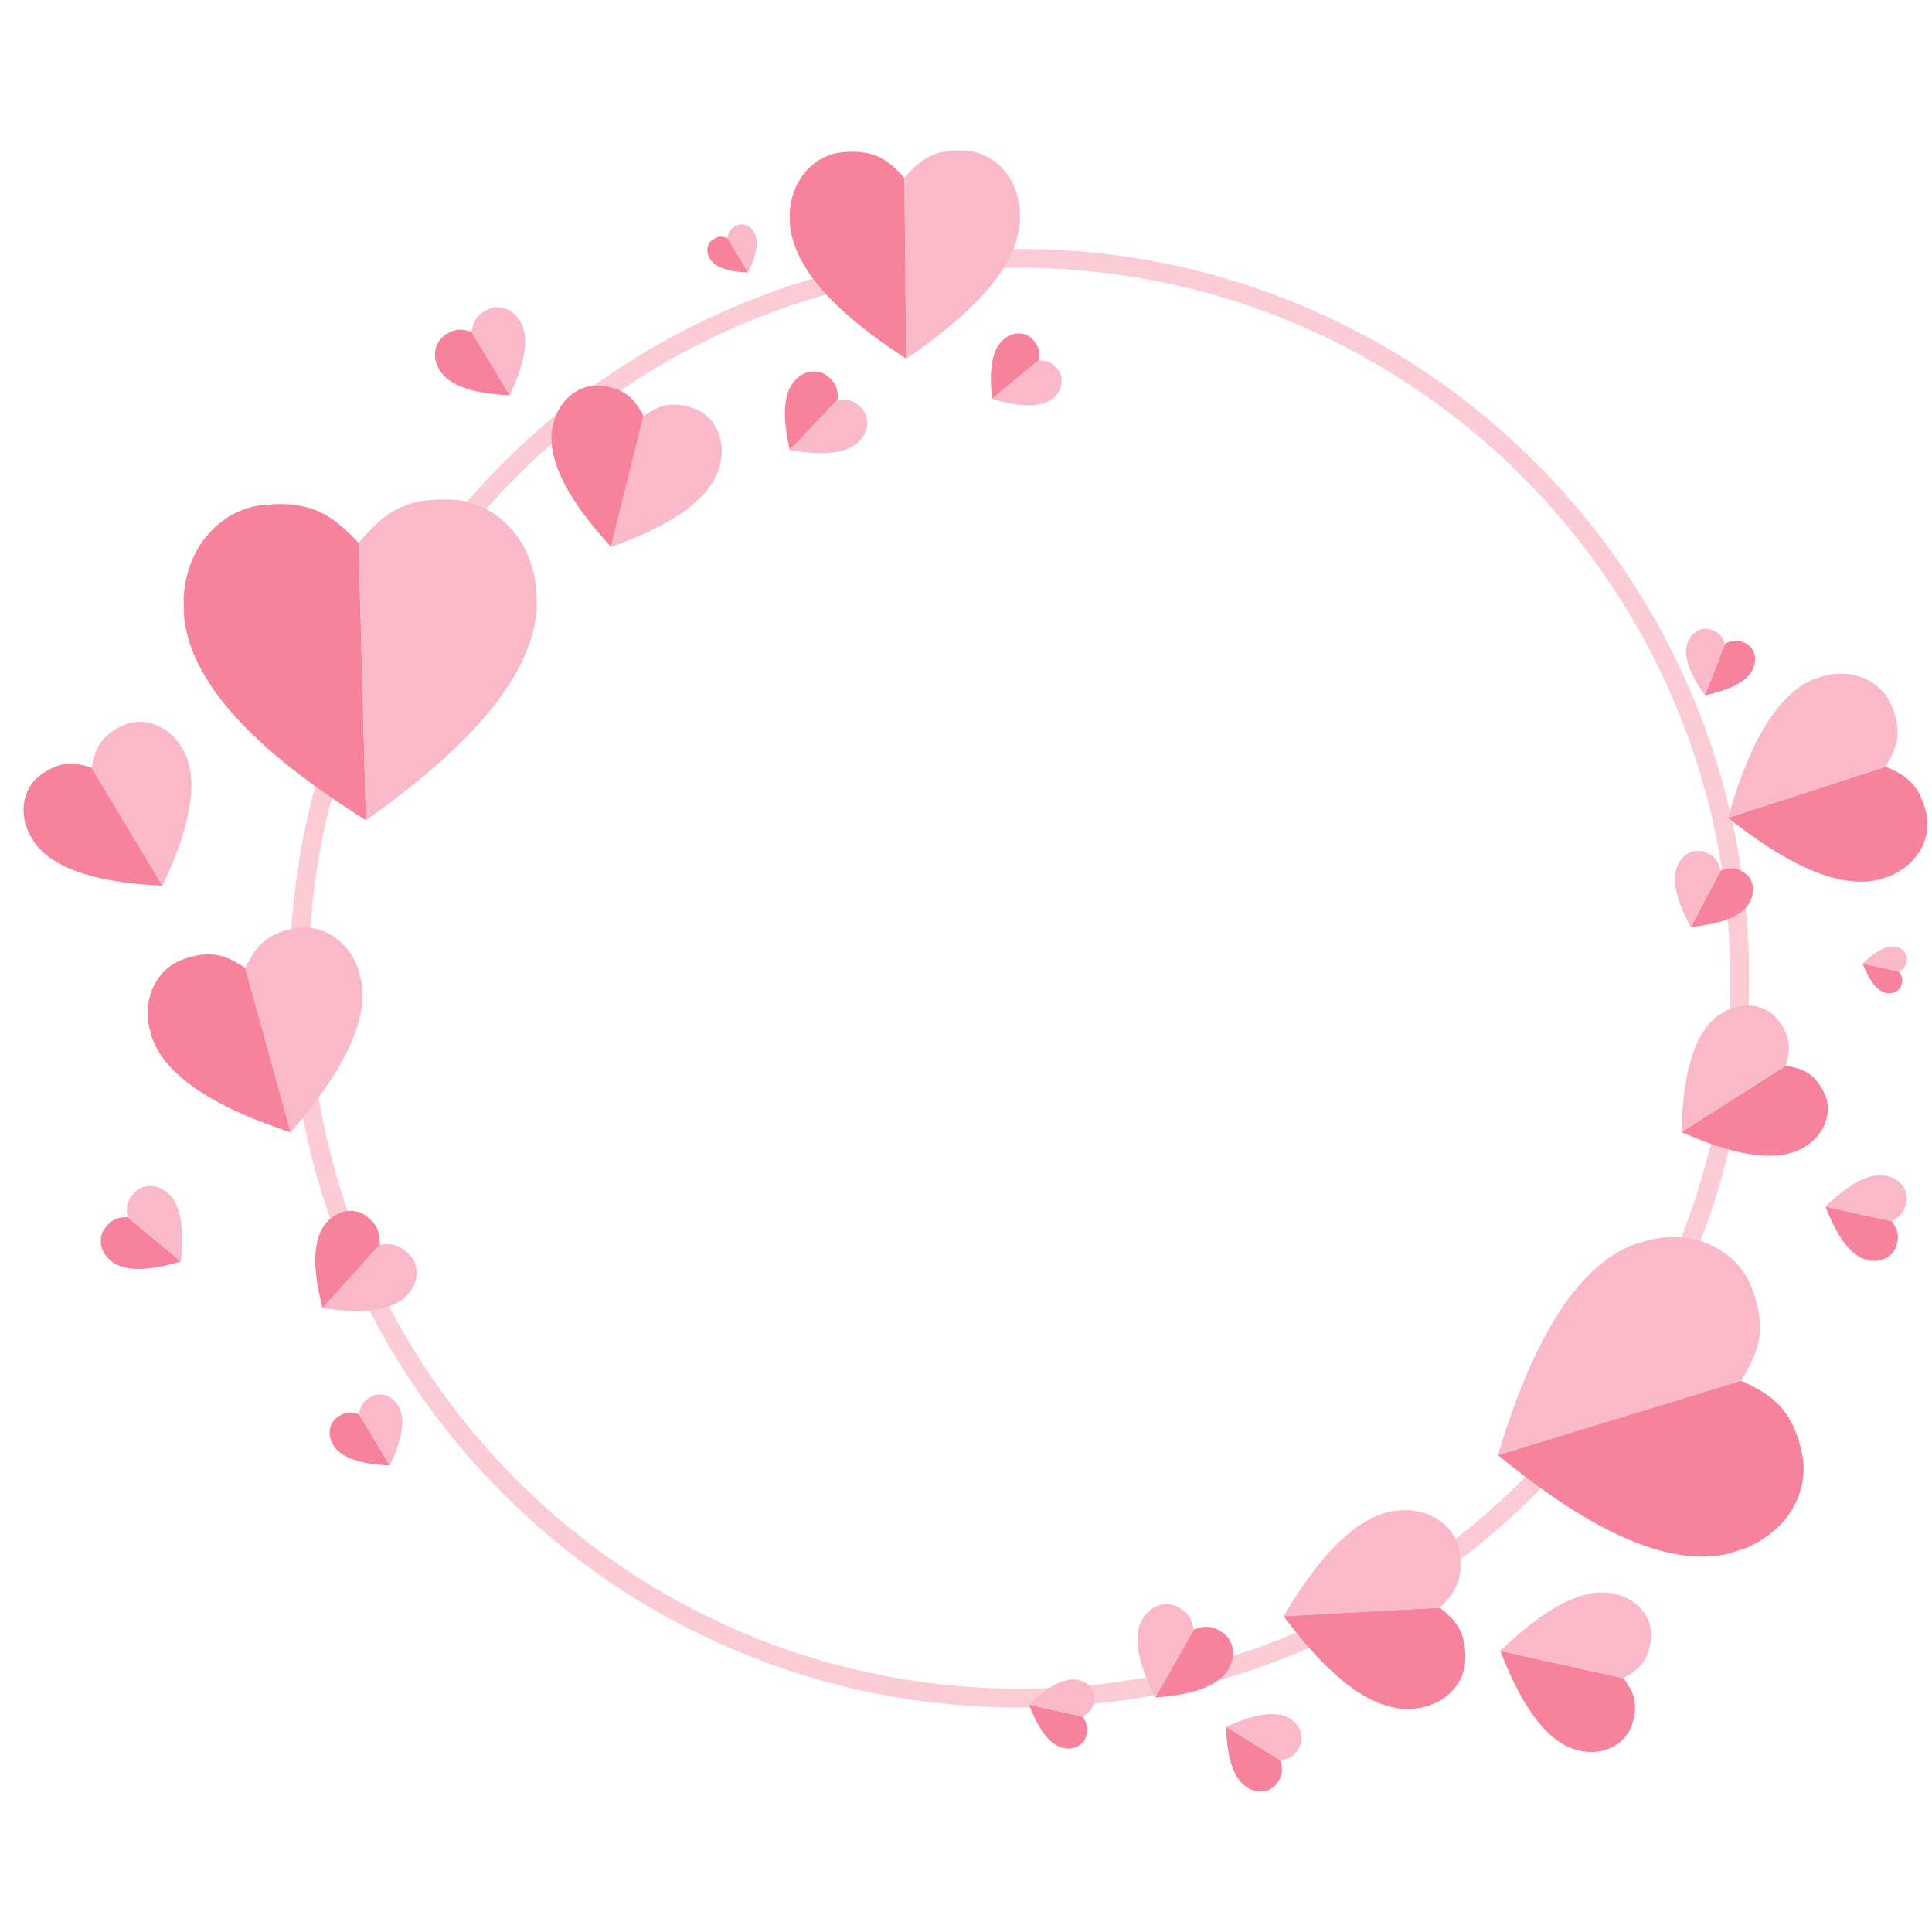 <?xml version="1.0" encoding="UTF-8"?><svg xmlns="http://www.w3.org/2000/svg" xmlns:xlink="http://www.w3.org/1999/xlink" contentScriptType="text/ecmascript" width="582.75pt" zoomAndPan="magnify" contentStyleType="text/css" viewBox="0 0 582.75 582.75" height="582.75pt" preserveAspectRatio="xMidYMid meet" version="1.2"><defs><clipPath xml:id="clip1" id="clip1"><path d="M 238 45.133 L 274 45.133 L 274 109 L 238 109 Z M 238 45.133 "/></clipPath><clipPath xml:id="clip2" id="clip2"><path d="M 272 45.133 L 308 45.133 L 308 109 L 272 109 Z M 272 45.133 "/></clipPath></defs><g xml:id="surface1" id="surface1"><path style=" stroke:none;fill-rule:nonzero;fill:rgb(98.43%,79.999%,83.919%);fill-opacity:1;" d="M 307.48 80.781 C 189.262 80.781 93.078 176.934 93.078 295.07 C 93.078 413.238 189.262 509.355 307.48 509.355 C 425.715 509.355 521.895 413.238 521.895 295.07 C 521.895 176.934 425.715 80.781 307.48 80.781 Z M 307.48 515.059 C 277.773 515.059 248.941 509.273 221.801 497.793 C 195.586 486.719 172.051 470.859 151.832 450.617 C 131.613 430.418 115.746 406.918 104.66 380.691 C 93.18 353.602 87.363 324.766 87.363 295.07 C 87.363 265.371 93.18 236.582 104.66 209.445 C 115.746 183.254 131.613 159.719 151.832 139.52 C 172.051 119.32 195.586 103.453 221.801 92.391 C 248.941 80.906 277.773 75.078 307.48 75.078 C 337.199 75.078 366.031 80.906 393.164 92.391 C 419.379 103.453 442.922 119.32 463.133 139.52 C 483.352 159.719 499.227 183.254 510.312 209.445 C 521.785 236.582 527.602 265.371 527.602 295.07 C 527.602 324.766 521.785 353.602 510.312 380.691 C 499.227 406.918 483.352 430.418 463.133 450.617 C 442.922 470.859 419.379 486.719 393.164 497.793 C 366.031 509.273 337.199 515.059 307.48 515.059 "/><path style=" stroke:none;fill-rule:nonzero;fill:rgb(96.469%,50.98%,60.779%);fill-opacity:1;" d="M 108.172 163.773 C 101.363 156.504 95.445 151.727 83.402 152.047 C 81.902 152.094 80.305 152.219 78.598 152.422 C 68.195 153.68 56.387 163.074 55.375 180.434 L 55.527 186.191 C 57.332 202.73 71.09 222.82 110.387 247.402 L 108.172 163.773 "/><path style=" stroke:none;fill-rule:nonzero;fill:rgb(98.039%,72.549%,78.429%);fill-opacity:1;" d="M 137.102 150.77 C 135.383 150.68 133.777 150.645 132.277 150.68 C 120.23 151.012 114.586 156.117 108.172 163.754 L 110.387 247.395 C 148.32 220.641 160.992 199.82 161.922 183.191 L 161.77 177.434 C 159.84 160.164 147.543 151.457 137.102 150.77 "/><path style=" stroke:none;fill-rule:nonzero;fill:rgb(96.469%,50.98%,60.779%);fill-opacity:1;" d="M 194.129 125.52 C 191.887 121.242 189.734 118.25 184.051 116.812 C 183.336 116.641 182.578 116.527 181.746 116.355 C 176.715 115.617 169.961 118.492 167.238 126.5 L 166.559 129.207 C 165.254 137.172 169.086 148.387 184.309 164.969 L 194.129 125.52 "/><path style=" stroke:none;fill-rule:nonzero;fill:rgb(98.039%,72.549%,78.429%);fill-opacity:1;" d="M 209.363 123.223 C 208.578 122.938 207.824 122.695 207.121 122.527 C 201.438 121.133 198.133 122.777 194.129 125.527 L 184.309 164.984 C 205.547 157.395 214.195 149.277 216.789 141.602 L 217.465 138.895 C 218.805 130.527 214.18 124.867 209.363 123.223 "/><path style=" stroke:none;fill-rule:nonzero;fill:rgb(96.469%,50.98%,60.779%);fill-opacity:1;" d="M 74.004 291.961 C 68.867 288.605 64.633 286.648 57.492 288.648 C 56.609 288.879 55.672 289.168 54.68 289.566 C 48.656 291.844 42.992 299.168 44.957 309.688 L 45.906 313.133 C 49.426 322.73 60.602 332.652 87.684 341.535 L 74.004 291.961 "/><path style=" stroke:none;fill-rule:nonzero;fill:rgb(98.039%,72.549%,78.429%);fill-opacity:1;" d="M 89.344 279.941 C 88.309 280.102 87.344 280.344 86.461 280.586 C 79.32 282.551 76.703 286.434 74.004 291.961 L 87.684 341.512 C 106.363 319.953 110.859 305.66 108.957 295.605 L 108.008 292.203 C 104.301 282.148 95.688 278.781 89.344 279.941 "/><path style=" stroke:none;fill-rule:nonzero;fill:rgb(96.469%,50.98%,60.779%);fill-opacity:1;" d="M 27.625 231.547 C 22.898 230.055 19.184 229.445 14.062 232.555 C 13.418 232.922 12.758 233.367 12.07 233.883 C 7.887 236.957 5.074 243.895 8.891 251.645 L 10.371 254.109 C 15.195 260.805 26.051 266.137 49.043 267.145 L 27.625 231.547 "/><path style=" stroke:none;fill-rule:nonzero;fill:rgb(98.039%,72.549%,78.429%);fill-opacity:1;" d="M 36.945 218.855 C 36.176 219.223 35.469 219.625 34.836 219.992 C 29.715 223.105 28.52 226.66 27.625 231.555 L 49.043 267.102 C 58.887 246.277 59.262 234.188 55.598 226.785 L 54.125 224.355 C 49.059 217.367 41.617 216.598 36.945 218.855 "/><path style=" stroke:none;fill-rule:nonzero;fill:rgb(96.469%,50.98%,60.779%);fill-opacity:1;" d="M 219.379 71.754 C 217.992 71.301 216.902 71.129 215.395 72.039 C 215.207 72.164 215.02 72.289 214.812 72.414 C 213.59 73.316 212.758 75.391 213.883 77.656 L 214.312 78.363 C 215.734 80.344 218.922 81.918 225.668 82.211 L 219.379 71.754 "/><path style=" stroke:none;fill-rule:nonzero;fill:rgb(98.039%,72.549%,78.429%);fill-opacity:1;" d="M 222.121 68.031 C 221.891 68.156 221.684 68.238 221.496 68.363 C 219.996 69.273 219.645 70.344 219.379 71.754 L 225.668 82.211 C 228.562 76.094 228.672 72.539 227.598 70.344 L 227.16 69.637 C 225.676 67.574 223.488 67.371 222.121 68.031 "/><path style=" stroke:none;fill-rule:nonzero;fill:rgb(96.469%,50.98%,60.779%);fill-opacity:1;" d="M 142.23 100.078 C 139.691 99.293 137.699 98.961 134.945 100.613 C 134.598 100.82 134.242 101.062 133.875 101.355 C 131.625 103 130.121 106.738 132.168 110.902 L 132.965 112.215 C 135.555 115.793 141.391 118.68 153.734 119.215 L 142.23 100.078 "/><path style=" stroke:none;fill-rule:nonzero;fill:rgb(98.039%,72.549%,78.429%);fill-opacity:1;" d="M 147.242 93.309 C 146.828 93.473 146.445 93.676 146.105 93.883 C 143.355 95.57 142.711 97.473 142.23 100.105 L 153.734 119.223 C 159.027 108.016 159.23 101.543 157.266 97.551 L 156.469 96.23 C 153.754 92.48 149.75 92.07 147.242 93.309 "/><g clip-rule="nonzero" clip-path="url(#clip1)"><path style=" stroke:none;fill-rule:nonzero;fill:rgb(96.469%,50.98%,60.779%);fill-opacity:1;" d="M 272.816 53.691 C 268.457 48.832 264.66 45.68 256.805 45.762 C 255.824 45.762 254.777 45.852 253.66 45.977 C 246.871 46.68 239.062 52.656 238.211 63.934 L 238.258 67.711 C 239.25 78.539 247.996 91.773 273.336 108.195 L 272.816 53.691 "/></g><g clip-rule="nonzero" clip-path="url(#clip2)"><path style=" stroke:none;fill-rule:nonzero;fill:rgb(98.039%,72.549%,78.429%);fill-opacity:1;" d="M 291.82 45.512 C 290.695 45.422 289.648 45.387 288.676 45.387 C 280.82 45.465 277.078 48.742 272.816 53.637 L 273.336 108.195 C 298.359 91.184 306.848 77.746 307.645 66.914 L 307.605 63.137 C 306.535 51.852 298.617 46.047 291.82 45.512 "/></g><path style=" stroke:none;fill-rule:nonzero;fill:rgb(96.469%,50.98%,60.779%);fill-opacity:1;" d="M 252.66 120.543 C 252.738 118.082 252.543 116.188 250.355 114.098 C 250.078 113.848 249.773 113.562 249.434 113.312 C 247.371 111.715 243.617 111.258 240.355 114.133 L 239.363 115.203 C 236.746 118.445 235.621 124.445 238.223 135.742 L 252.66 120.543 "/><path style=" stroke:none;fill-rule:nonzero;fill:rgb(98.039%,72.549%,78.429%);fill-opacity:1;" d="M 260.074 123.383 C 259.797 123.062 259.512 122.77 259.246 122.527 C 257.055 120.438 255.152 120.348 252.66 120.555 L 238.211 135.777 C 249.676 137.742 255.609 136.312 258.719 133.52 L 259.719 132.492 C 262.441 129.09 261.809 125.359 260.074 123.383 "/><path style=" stroke:none;fill-rule:nonzero;fill:rgb(96.469%,50.98%,60.779%);fill-opacity:1;" d="M 38.453 367.094 C 35.961 367.172 34.086 367.484 32.156 369.816 C 31.914 370.094 31.672 370.406 31.43 370.762 C 29.949 372.941 29.762 376.727 32.871 379.773 L 33.977 380.684 C 37.391 383.094 43.438 383.844 54.562 380.488 L 38.453 367.094 "/><path style=" stroke:none;fill-rule:nonzero;fill:rgb(98.039%,72.549%,78.429%);fill-opacity:1;" d="M 40.793 359.504 C 40.492 359.816 40.215 360.094 39.973 360.367 C 38.051 362.707 38.078 364.602 38.453 367.102 L 54.562 380.477 C 55.797 368.914 53.973 363.102 50.996 360.172 L 49.891 359.262 C 46.316 356.77 42.645 357.637 40.793 359.504 "/><path style=" stroke:none;fill-rule:nonzero;fill:rgb(96.469%,50.98%,60.779%);fill-opacity:1;" d="M 108.312 426.598 C 106.266 425.973 104.648 425.695 102.434 427.035 C 102.156 427.188 101.871 427.383 101.578 427.617 C 99.762 428.945 98.547 431.965 100.199 435.332 L 100.836 436.395 C 102.926 439.285 107.625 441.598 117.586 442.027 L 108.312 426.598 "/><path style=" stroke:none;fill-rule:nonzero;fill:rgb(98.039%,72.549%,78.429%);fill-opacity:1;" d="M 112.352 421.09 C 112.012 421.25 111.707 421.402 111.43 421.598 C 109.215 422.938 108.695 424.465 108.312 426.578 L 117.586 441.973 C 121.848 432.965 122.02 427.75 120.43 424.535 L 119.785 423.48 C 117.598 420.426 114.371 420.113 112.352 421.09 "/><path style=" stroke:none;fill-rule:nonzero;fill:rgb(96.469%,50.98%,60.779%);fill-opacity:1;" d="M 313.234 108.676 C 313.559 106.535 313.586 104.891 311.906 102.875 C 311.691 102.625 311.457 102.383 311.191 102.098 C 309.574 100.488 306.383 99.75 303.273 101.926 L 302.309 102.711 C 299.727 105.258 298.137 110.285 299.227 120.32 L 313.234 108.676 "/><path style=" stroke:none;fill-rule:nonzero;fill:rgb(98.039%,72.549%,78.429%);fill-opacity:1;" d="M 319.348 111.891 C 319.133 111.562 318.926 111.277 318.711 111.035 C 317.031 109.016 315.406 108.766 313.234 108.688 L 299.227 120.32 C 308.902 123.195 314.176 122.582 317.141 120.48 L 318.105 119.707 C 320.805 117.035 320.633 113.742 319.348 111.891 "/><path style=" stroke:none;fill-rule:nonzero;fill:rgb(96.469%,50.98%,60.779%);fill-opacity:1;" d="M 114.496 375.441 C 114.523 372.395 114.219 370.066 111.457 367.609 C 111.117 367.297 110.734 366.977 110.305 366.664 C 107.723 364.727 103.105 364.332 99.199 368.012 L 98.012 369.316 C 94.91 373.387 93.723 380.773 97.277 394.578 L 114.504 375.441 C 114.504 375.441 114.504 375.441 114.496 375.441 "/><path style=" stroke:none;fill-rule:nonzero;fill:rgb(98.039%,72.549%,78.429%);fill-opacity:1;" d="M 123.699 378.691 C 123.34 378.297 122.992 377.941 122.645 377.629 C 119.891 375.137 117.551 375.102 114.504 375.461 L 97.277 394.559 C 111.406 396.605 118.641 394.676 122.367 391.164 L 123.555 389.816 C 126.789 385.559 125.887 381.023 123.699 378.691 "/><path style=" stroke:none;fill-rule:nonzero;fill:rgb(96.469%,50.98%,60.779%);fill-opacity:1;" d="M 525.156 416.461 C 533.465 420.266 539.332 423.988 542.551 434.535 C 542.953 435.867 543.309 437.277 543.621 438.848 C 545.562 448.215 540.844 461.234 526.047 467.156 L 520.992 468.727 C 506.078 471.984 484.617 465.859 451.812 438.883 L 525.156 416.461 "/><path style=" stroke:none;fill-rule:nonzero;fill:rgb(98.039%,72.549%,78.429%);fill-opacity:1;" d="M 528.012 387.578 C 528.613 389.039 529.105 390.414 529.504 391.719 C 532.723 402.309 529.934 408.668 525.156 416.48 L 451.812 438.91 C 464.008 398.203 478.418 381.102 492.598 375.449 L 497.652 373.914 C 513.246 370.559 524.387 378.691 528.012 387.578 "/><path style=" stroke:none;fill-rule:nonzero;fill:rgb(96.469%,50.98%,60.779%);fill-opacity:1;" d="M 538.629 321.445 C 543.016 322.16 546.25 323.16 549.125 327.652 C 549.484 328.25 549.84 328.848 550.188 329.527 C 552.316 333.707 551.797 340.387 545.633 345.082 L 543.469 346.473 C 536.902 349.938 526.059 349.859 507.188 341.465 L 538.629 321.445 "/><path style=" stroke:none;fill-rule:nonzero;fill:rgb(98.039%,72.549%,78.429%);fill-opacity:1;" d="M 536.215 307.543 C 536.68 308.141 537.102 308.738 537.457 309.301 C 540.324 313.812 539.859 317.16 538.629 321.43 L 507.188 341.465 C 507.605 320.793 512.145 310.938 518.051 306.461 L 520.223 305.07 C 527.086 301.473 533.367 303.828 536.215 307.543 "/><path style=" stroke:none;fill-rule:nonzero;fill:rgb(96.469%,50.98%,60.779%);fill-opacity:1;" d="M 434.254 484.906 C 438.66 488.398 441.609 491.504 441.965 498.293 C 442.008 499.105 442.02 500.031 441.973 501.004 C 441.742 506.898 437.008 513.961 427.293 515.32 L 424.051 515.473 C 414.68 515.203 402.77 508.418 387.168 487.469 L 434.262 484.906 C 434.254 484.906 434.254 484.906 434.254 484.906 "/><path style=" stroke:none;fill-rule:nonzero;fill:rgb(98.039%,72.549%,78.429%);fill-opacity:1;" d="M 440.242 468.102 C 440.375 469.074 440.465 469.969 440.508 470.824 C 440.867 477.566 438.266 480.996 434.262 484.934 L 387.168 487.504 C 400.473 464.977 411.598 456.914 420.887 455.664 L 424.141 455.477 C 433.934 455.777 439.383 462.254 440.242 468.102 "/><path style=" stroke:none;fill-rule:nonzero;fill:rgb(96.469%,50.98%,60.779%);fill-opacity:1;" d="M 489.691 506.195 C 492.355 509.828 493.98 512.891 492.785 518.23 C 492.633 518.926 492.438 519.625 492.203 520.363 C 490.738 524.891 485.52 529.34 477.676 528.293 L 475.113 527.715 C 467.875 525.508 460.094 517.613 452.516 497.953 L 489.691 506.195 "/><path style=" stroke:none;fill-rule:nonzero;fill:rgb(98.039%,72.549%,78.429%);fill-opacity:1;" d="M 498.012 494.371 C 497.914 495.148 497.777 495.891 497.637 496.551 C 496.438 501.906 493.668 503.961 489.703 506.176 L 452.516 497.941 C 467.758 483.309 478.16 479.469 485.672 480.477 L 488.238 481.059 C 495.785 483.422 498.609 489.676 498.012 494.371 "/><path style=" stroke:none;fill-rule:nonzero;fill:rgb(96.469%,50.98%,60.779%);fill-opacity:1;" d="M 572.75 293.031 C 573.535 294.113 574.008 295.031 573.66 296.586 C 573.617 296.793 573.555 296.988 573.492 297.23 C 573.051 298.551 571.523 299.863 569.219 299.551 L 568.469 299.391 C 566.344 298.711 564.055 296.391 561.832 290.629 L 572.75 293.031 "/><path style=" stroke:none;fill-rule:nonzero;fill:rgb(98.039%,72.549%,78.429%);fill-opacity:1;" d="M 575.188 289.586 C 575.16 289.828 575.125 290.031 575.082 290.23 C 574.73 291.828 573.918 292.434 572.75 293.066 L 561.832 290.668 C 566.309 286.344 569.363 285.227 571.57 285.551 L 572.32 285.711 C 574.535 286.391 575.367 288.23 575.188 289.586 "/><path style=" stroke:none;fill-rule:nonzero;fill:rgb(96.469%,50.98%,60.779%);fill-opacity:1;" d="M 570.586 368.352 C 572.016 370.324 572.891 371.949 572.25 374.836 C 572.168 375.191 572.062 375.586 571.926 375.977 C 571.148 378.387 568.344 380.801 564.129 380.246 L 562.75 379.934 C 558.863 378.711 554.676 374.477 550.609 363.922 L 570.586 368.352 "/><path style=" stroke:none;fill-rule:nonzero;fill:rgb(98.039%,72.549%,78.429%);fill-opacity:1;" d="M 575.055 361.977 C 575 362.406 574.938 362.805 574.859 363.164 C 574.215 366.012 572.73 367.121 570.586 368.309 L 550.609 363.914 C 558.801 356.027 564.395 353.977 568.426 354.527 L 569.801 354.84 C 573.867 356.109 575.375 359.441 575.055 361.977 "/><path style=" stroke:none;fill-rule:nonzero;fill:rgb(96.469%,50.98%,60.779%);fill-opacity:1;" d="M 568.801 231.242 C 574.27 233.617 578.129 236 580.344 242.859 C 580.621 243.707 580.863 244.637 581.094 245.645 C 582.453 251.734 579.531 260.242 569.945 264.281 L 566.664 265.332 C 556.98 267.629 542.926 263.879 521.242 246.688 L 568.801 231.242 "/><path style=" stroke:none;fill-rule:nonzero;fill:rgb(98.039%,72.549%,78.429%);fill-opacity:1;" d="M 570.344 212.375 C 570.746 213.301 571.098 214.195 571.363 215.043 C 573.578 221.902 571.836 226.117 568.809 231.215 L 521.242 246.664 C 528.746 219.992 537.949 208.688 547.125 204.836 L 550.414 203.785 C 560.535 201.426 567.887 206.613 570.344 212.375 "/><path style=" stroke:none;fill-rule:nonzero;fill:rgb(96.469%,50.98%,60.779%);fill-opacity:1;" d="M 518.973 262.621 C 521.117 261.816 522.824 261.457 525.262 262.746 C 525.566 262.906 525.887 263.102 526.219 263.309 C 528.227 264.629 529.691 267.762 528.129 271.461 L 527.504 272.621 C 525.449 275.836 520.57 278.566 509.977 279.613 L 518.973 262.621 "/><path style=" stroke:none;fill-rule:nonzero;fill:rgb(98.039%,72.549%,78.429%);fill-opacity:1;" d="M 514.352 257.012 C 514.719 257.172 515.051 257.332 515.363 257.492 C 517.793 258.781 518.438 260.43 518.973 262.645 L 509.977 279.602 C 504.91 270.234 504.426 264.656 505.938 261.156 L 506.562 259.992 C 508.723 256.609 512.137 256.094 514.352 257.012 "/><path style=" stroke:none;fill-rule:nonzero;fill:rgb(96.469%,50.98%,60.779%);fill-opacity:1;" d="M 386.168 530.93 C 386.828 533.125 387.09 534.867 385.633 537.215 C 385.453 537.48 385.25 537.793 385.008 538.105 C 383.559 540.035 380.336 541.305 376.77 539.492 L 375.645 538.793 C 372.562 536.52 370.156 531.508 369.82 520.863 L 386.168 530.93 "/><path style=" stroke:none;fill-rule:nonzero;fill:rgb(98.039%,72.549%,78.429%);fill-opacity:1;" d="M 392.082 526.695 C 391.906 527.043 391.727 527.391 391.547 527.668 C 390.09 530.016 388.43 530.562 386.168 530.945 L 369.82 520.875 C 379.504 516.434 385.105 516.32 388.508 518.051 L 389.637 518.75 C 392.844 521.105 393.156 524.578 392.082 526.695 "/><path style=" stroke:none;fill-rule:nonzero;fill:rgb(96.469%,50.98%,60.779%);fill-opacity:1;" d="M 326.484 517.75 C 327.637 519.363 328.336 520.676 327.824 523 C 327.754 523.266 327.676 523.578 327.566 523.883 C 326.941 525.855 324.68 527.785 321.277 527.355 L 320.168 527.09 C 317.031 526.125 313.664 522.723 310.387 514.195 L 326.484 517.75 "/><path style=" stroke:none;fill-rule:nonzero;fill:rgb(98.039%,72.549%,78.429%);fill-opacity:1;" d="M 330.086 512.641 C 330.043 512.988 329.988 513.293 329.926 513.57 C 329.406 515.883 328.211 516.812 326.484 517.738 L 310.387 514.184 C 316.98 507.844 321.492 506.184 324.742 506.648 L 325.852 506.883 C 329.129 507.883 330.344 510.586 330.086 512.641 "/><path style=" stroke:none;fill-rule:nonzero;fill:rgb(96.469%,50.98%,60.779%);fill-opacity:1;" d="M 520.285 194.203 C 522.055 193.273 523.484 192.781 525.727 193.676 C 526.004 193.758 526.289 193.883 526.602 194.043 C 528.469 194.98 530.059 197.535 529.086 200.863 L 528.664 201.953 C 527.219 204.918 523.289 207.758 514.254 209.75 L 520.285 194.203 "/><path style=" stroke:none;fill-rule:nonzero;fill:rgb(98.039%,72.549%,78.429%);fill-opacity:1;" d="M 515.719 189.816 C 516.059 189.898 516.355 190.016 516.641 190.141 C 518.875 190.988 519.598 192.328 520.285 194.203 L 514.254 209.75 C 508.93 202.195 507.945 197.41 508.883 194.238 L 509.305 193.184 C 510.824 190.059 513.719 189.246 515.719 189.816 "/><path style=" stroke:none;fill-rule:nonzero;fill:rgb(96.469%,50.98%,60.779%);fill-opacity:1;" d="M 360.09 491.477 C 362.742 490.586 364.844 490.156 367.801 491.828 C 368.176 492.059 368.551 492.289 368.953 492.566 C 371.371 494.227 373.07 498.148 371.035 502.605 L 370.23 503.996 C 367.594 507.906 361.52 511.086 348.484 512.016 L 360.09 491.477 "/><path style=" stroke:none;fill-rule:nonzero;fill:rgb(98.039%,72.549%,78.429%);fill-opacity:1;" d="M 354.594 484.434 C 355.039 484.629 355.441 484.863 355.809 485.059 C 358.766 486.719 359.5 488.738 360.09 491.496 L 348.484 512.016 C 342.578 500.344 342.164 493.516 344.133 489.246 L 344.938 487.809 C 347.695 483.773 351.906 483.227 354.594 484.434 "/></g></svg>